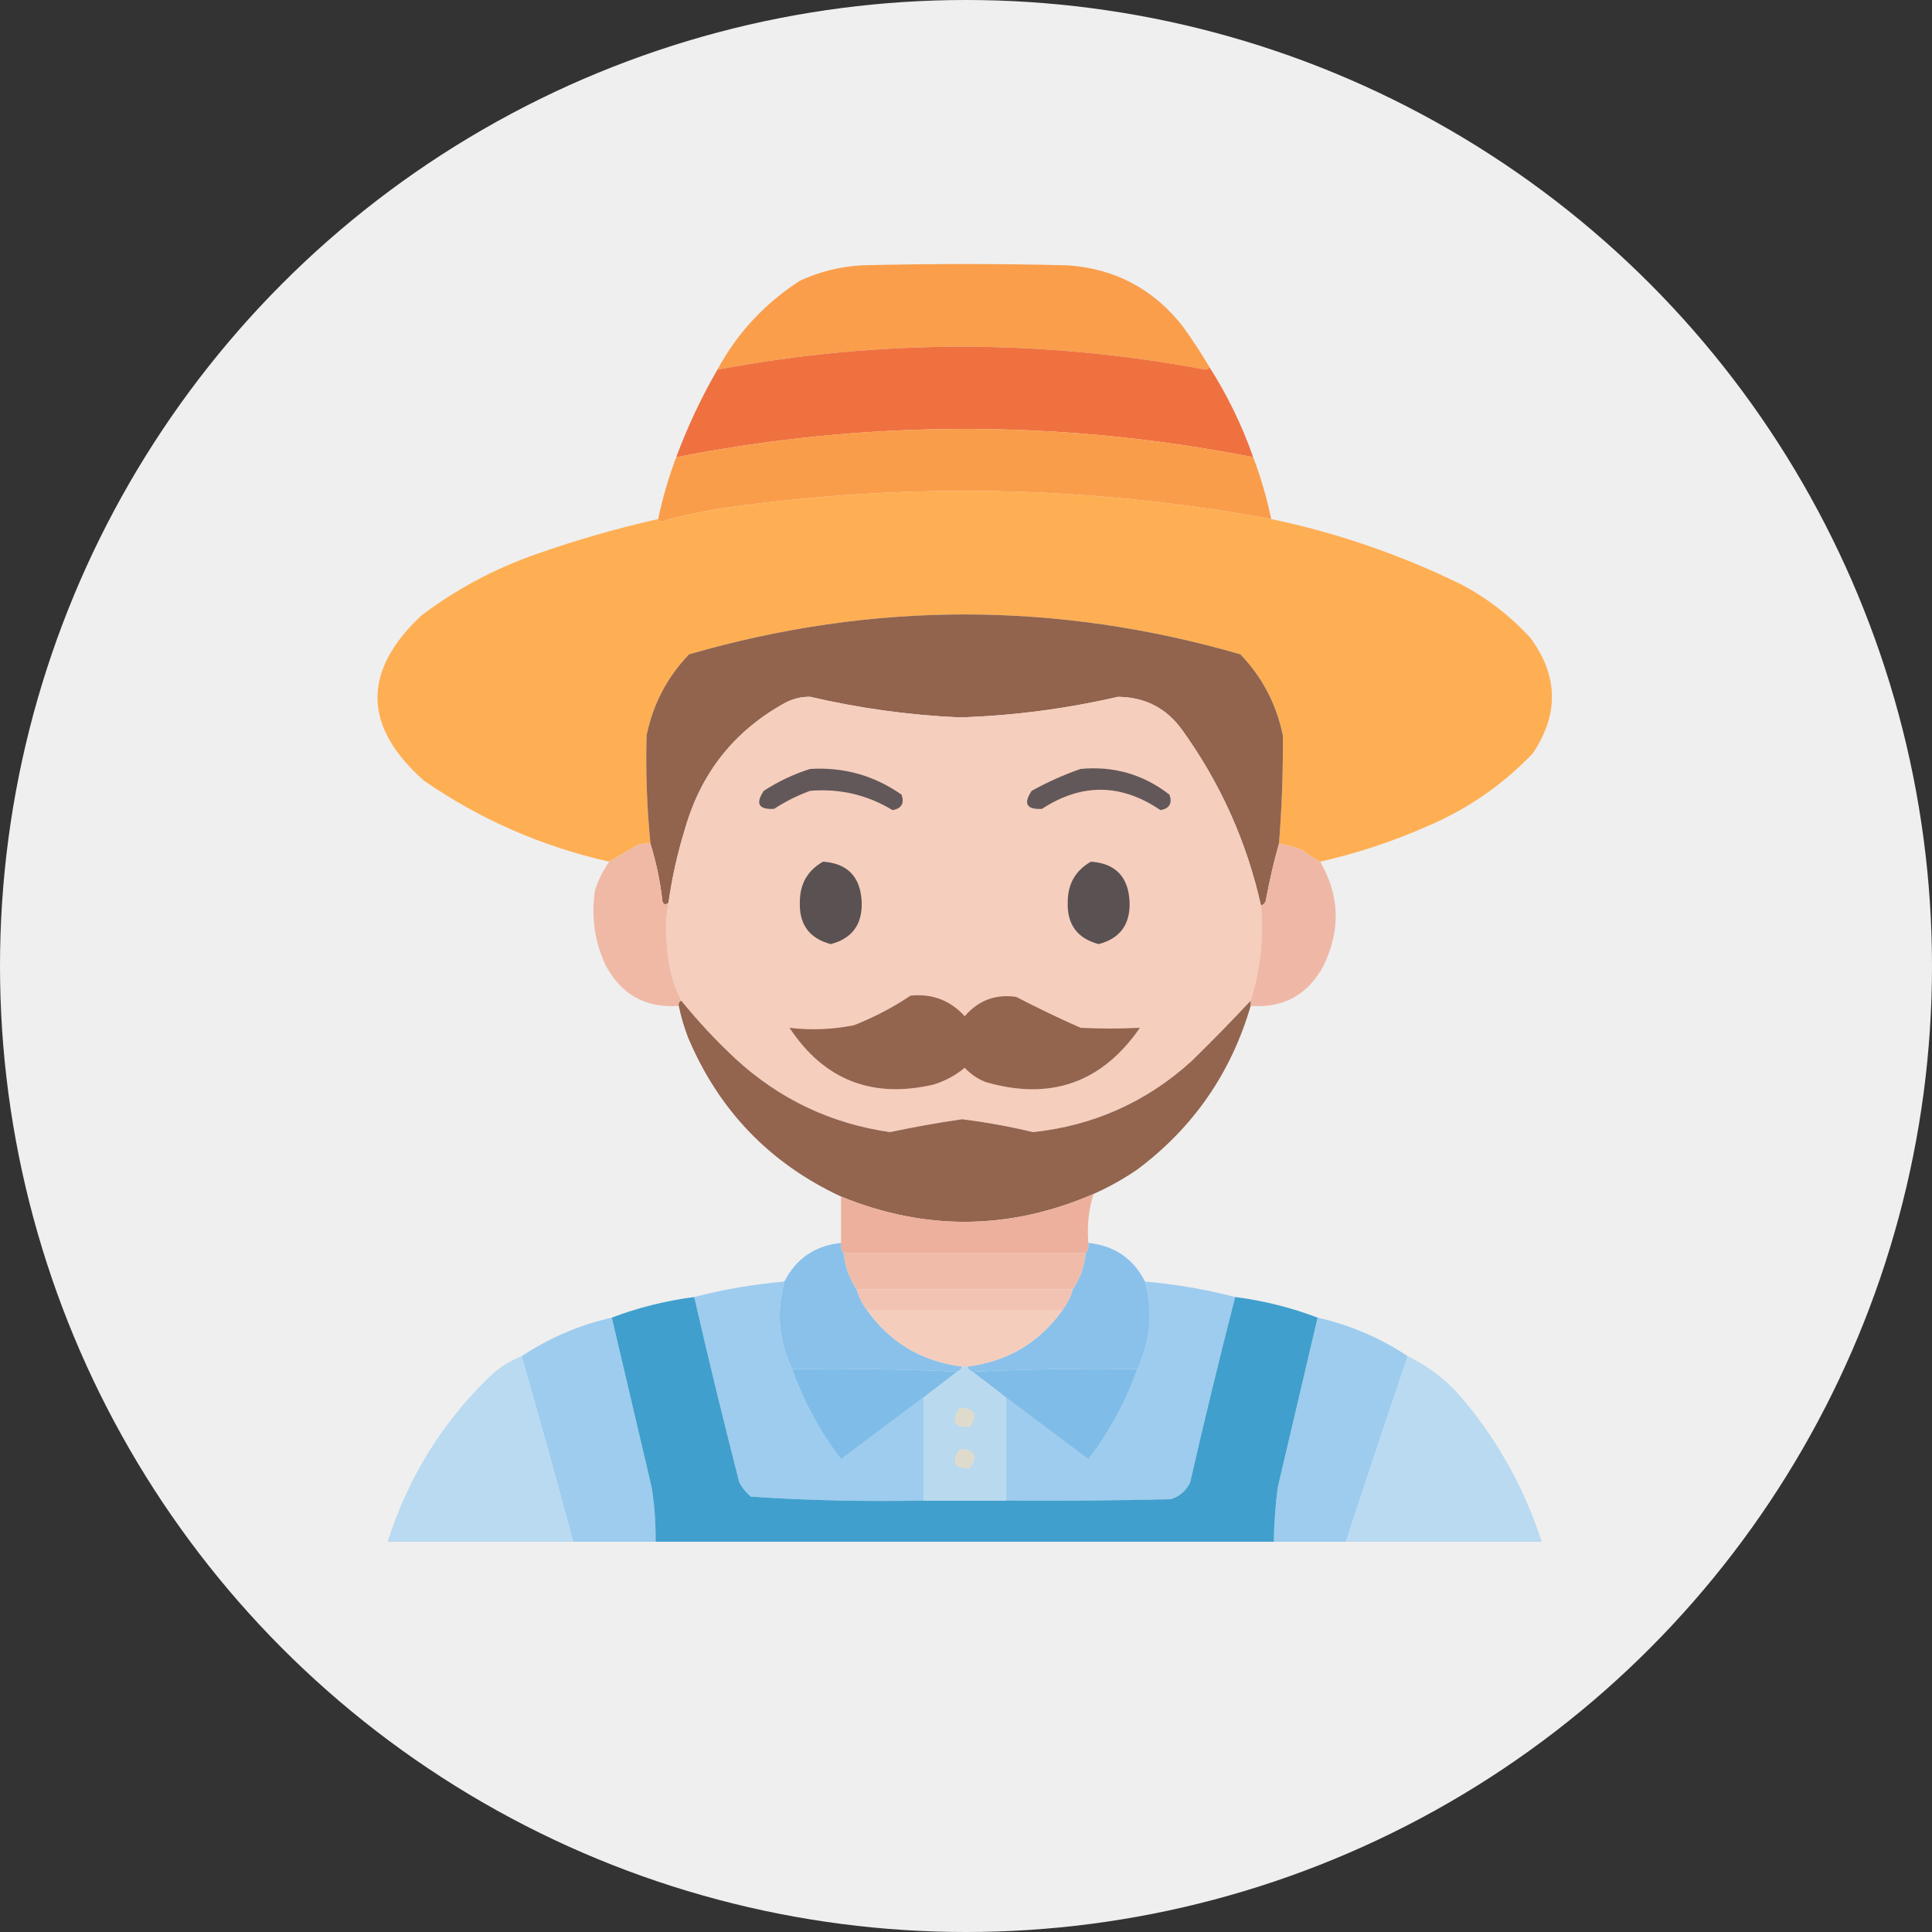 <?xml version="1.0" encoding="UTF-8"?>
<!DOCTYPE svg PUBLIC "-//W3C//DTD SVG 1.1//EN" "http://www.w3.org/Graphics/SVG/1.1/DTD/svg11.dtd">
<svg xmlns="http://www.w3.org/2000/svg" version="1.1" width="750px" height="750px" style="shape-rendering:geometricPrecision; text-rendering:geometricPrecision; image-rendering:optimizeQuality; fill-rule:evenodd; clip-rule:evenodd" xmlns:xlink="http://www.w3.org/1999/xlink">
<rect width="100%" height="100%" fill="#333333" stroke="none"/>
<g><circle fill="#efefef" r="375px" cx="375px" cy="375px"></circle></g>
<g transform="translate(119, 95)">
<g><path style="opacity:0.99" fill="#fa9d4a" d="M 350.5,47.5 C 350.265,48.097 349.765,48.43 349,48.5C 285.822,36.62 222.655,36.62 159.5,48.5C 167.19,34.308 177.856,22.808 191.5,14C 199.113,10.477 207.113,8.477 215.5,8C 242.167,7.333 268.833,7.333 295.5,8C 313.779,9.272 328.612,17.106 340,31.5C 343.759,36.691 347.259,42.024 350.5,47.5 Z"/></g>
<g><path style="opacity:1" fill="#ef7140" d="M 350.5,47.5 C 357.479,58.459 363.145,70.125 367.5,82.5C 292.845,67.848 218.178,67.848 143.5,82.5C 147.875,70.705 153.208,59.372 159.5,48.5C 222.655,36.62 285.822,36.62 349,48.5C 349.765,48.43 350.265,48.097 350.5,47.5 Z"/></g>
<g><path style="opacity:0.998" fill="#fa9d4a" d="M 367.5,82.5 C 370.453,90.308 372.786,98.308 374.5,106.5C 304.708,93.631 234.374,92.131 163.5,102C 154.702,103.299 146.036,105.132 137.5,107.5C 136.893,107.376 136.56,107.043 136.5,106.5C 138.214,98.308 140.547,90.308 143.5,82.5C 218.178,67.848 292.845,67.848 367.5,82.5 Z"/></g>
<g><path style="opacity:0.994" fill="#feaf53" d="M 374.5,106.5 C 400.216,111.906 424.883,120.406 448.5,132C 458.476,137.303 467.309,144.137 475,152.5C 485.942,167.243 486.275,182.243 476,197.5C 464.165,209.84 450.332,219.34 434.5,226C 421.254,231.804 407.587,236.304 393.5,239.5C 391.068,238.25 388.734,236.75 386.5,235C 383.568,233.855 380.568,233.022 377.5,232.5C 378.618,218.514 379.118,204.514 379,190.5C 376.516,178.364 371.016,167.864 362.5,159C 291.13,138.368 219.797,138.368 148.5,159C 139.984,167.864 134.484,178.364 132,190.5C 131.623,204.527 132.123,218.527 133.5,232.5C 131.801,232.34 130.134,232.506 128.5,233C 124.778,235.19 121.111,237.356 117.5,239.5C 91.409,233.618 67.409,223.118 45.5,208C 21.893,186.975 21.559,165.642 44.5,144C 58.166,133.665 73.166,125.665 89.5,120C 104.941,114.574 120.608,110.074 136.5,106.5C 136.56,107.043 136.893,107.376 137.5,107.5C 146.036,105.132 154.702,103.299 163.5,102C 234.374,92.131 304.708,93.631 374.5,106.5 Z"/></g>
<g><path style="opacity:1" fill="#92634d" d="M 377.5,232.5 C 375.518,239.462 373.851,246.629 372.5,254C 372.316,255.376 371.649,256.209 370.5,256.5C 364.955,231.745 354.789,209.079 340,188.5C 333.95,179.973 325.616,175.64 315,175.5C 294.762,180.177 274.262,182.844 253.5,183.5C 233.934,182.61 214.601,179.943 195.5,175.5C 191.944,175.445 188.611,176.278 185.5,178C 166.041,188.805 153.207,204.971 147,226.5C 144.04,236.004 141.874,245.671 140.5,255.5C 138.908,256.602 138.075,255.935 138,253.5C 137.091,246.234 135.591,239.234 133.5,232.5C 132.123,218.527 131.623,204.527 132,190.5C 134.484,178.364 139.984,167.864 148.5,159C 219.797,138.368 291.13,138.368 362.5,159C 371.016,167.864 376.516,178.364 379,190.5C 379.118,204.514 378.618,218.514 377.5,232.5 Z"/></g>
<g><path style="opacity:1" fill="#f5cebd" d="M 370.5,256.5 C 371.61,269.063 370.277,281.396 366.5,293.5C 359.063,301.438 351.396,309.272 343.5,317C 326.022,332.821 305.522,341.987 282,344.5C 272.933,342.312 263.766,340.645 254.5,339.5C 245.105,340.849 235.771,342.516 226.5,344.5C 203.503,341.167 183.503,331.667 166.5,316C 158.928,308.932 151.928,301.432 145.5,293.5C 142.183,286.981 140.35,279.981 140,272.5C 139.26,266.782 139.427,261.115 140.5,255.5C 141.874,245.671 144.04,236.004 147,226.5C 153.207,204.971 166.041,188.805 185.5,178C 188.611,176.278 191.944,175.445 195.5,175.5C 214.601,179.943 233.934,182.61 253.5,183.5C 274.262,182.844 294.762,180.177 315,175.5C 325.616,175.64 333.95,179.973 340,188.5C 354.789,209.079 364.955,231.745 370.5,256.5 Z"/></g>
<g><path style="opacity:1" fill="#635859" d="M 195.5,203.5 C 208.537,202.716 220.371,206.05 231,213.5C 232.141,216.857 230.975,218.857 227.5,219.5C 217.661,213.541 206.995,211.041 195.5,212C 190.554,213.806 185.888,216.139 181.5,219C 175.5,219.333 174.167,217 177.5,212C 183.208,208.31 189.208,205.477 195.5,203.5 Z"/></g>
<g><path style="opacity:1" fill="#635859" d="M 300.5,203.5 C 313.372,202.293 324.872,205.626 335,213.5C 336.141,216.857 334.975,218.857 331.5,219.5C 316.237,209.114 300.903,208.948 285.5,219C 279.5,219.333 278.167,217 281.5,212C 287.667,208.579 294,205.746 300.5,203.5 Z"/></g>
<g><path style="opacity:1" fill="#5a5152" d="M 200.5,239.5 C 209.997,240.166 214.997,245.332 215.5,255C 215.846,263.802 211.846,269.302 203.5,271.5C 195.154,269.302 191.154,263.802 191.5,255C 191.557,248.044 194.557,242.877 200.5,239.5 Z"/></g>
<g><path style="opacity:1" fill="#5a5152" d="M 304.5,239.5 C 313.997,240.166 318.997,245.332 319.5,255C 319.846,263.802 315.846,269.302 307.5,271.5C 299.154,269.302 295.154,263.802 295.5,255C 295.557,248.044 298.557,242.877 304.5,239.5 Z"/></g>
<g><path style="opacity:0.988" fill="#efb8a5" d="M 133.5,232.5 C 135.591,239.234 137.091,246.234 138,253.5C 138.075,255.935 138.908,256.602 140.5,255.5C 139.427,261.115 139.26,266.782 140,272.5C 140.35,279.981 142.183,286.981 145.5,293.5C 144.662,293.842 144.328,294.508 144.5,295.5C 131.55,296.396 122.05,291.062 116,279.5C 111.762,270.27 110.429,260.603 112,250.5C 113.319,246.528 115.153,242.861 117.5,239.5C 121.111,237.356 124.778,235.19 128.5,233C 130.134,232.506 131.801,232.34 133.5,232.5 Z"/></g>
<g><path style="opacity:0.99" fill="#efb8a6" d="M 377.5,232.5 C 380.568,233.022 383.568,233.855 386.5,235C 388.734,236.75 391.068,238.25 393.5,239.5C 400.997,252.424 401.497,265.757 395,279.5C 388.95,291.062 379.45,296.396 366.5,295.5C 366.5,294.833 366.5,294.167 366.5,293.5C 370.277,281.396 371.61,269.063 370.5,256.5C 371.649,256.209 372.316,255.376 372.5,254C 373.851,246.629 375.518,239.462 377.5,232.5 Z"/></g>
<g><path style="opacity:1" fill="#93644e" d="M 234.5,291.5 C 242.877,290.673 249.877,293.34 255.5,299.5C 260.83,293.331 267.497,290.831 275.5,292C 283.712,296.273 292.045,300.273 300.5,304C 308.186,304.373 315.852,304.373 323.5,304C 308.707,325.377 288.707,332.377 263.5,325C 260.421,323.752 257.754,321.919 255.5,319.5C 251.947,322.444 247.947,324.61 243.5,326C 219.585,331.591 200.918,324.258 187.5,304C 195.86,304.999 204.193,304.666 212.5,303C 220.336,299.917 227.67,296.084 234.5,291.5 Z"/></g>
<g><path style="opacity:1" fill="#93644e" d="M 145.5,293.5 C 151.928,301.432 158.928,308.932 166.5,316C 183.503,331.667 203.503,341.167 226.5,344.5C 235.771,342.516 245.105,340.849 254.5,339.5C 263.766,340.645 272.933,342.312 282,344.5C 305.522,341.987 326.022,332.821 343.5,317C 351.396,309.272 359.063,301.438 366.5,293.5C 366.5,294.167 366.5,294.833 366.5,295.5C 358.881,321.578 344.214,342.745 322.5,359C 317.102,362.698 311.435,365.864 305.5,368.5C 272.978,382.574 240.311,382.907 207.5,369.5C 179.734,356.565 159.901,335.898 148,307.5C 146.523,303.57 145.356,299.57 144.5,295.5C 144.328,294.508 144.662,293.842 145.5,293.5 Z"/></g>
<g><path style="opacity:1" fill="#edb09c" d="M 305.5,368.5 C 303.607,374.545 302.94,380.879 303.5,387.5C 303.768,389.099 303.434,390.432 302.5,391.5C 271.167,391.5 239.833,391.5 208.5,391.5C 207.566,390.432 207.232,389.099 207.5,387.5C 207.5,381.5 207.5,375.5 207.5,369.5C 240.311,382.907 272.978,382.574 305.5,368.5 Z"/></g>
<g><path style="opacity:1" fill="#f0bca9" d="M 208.5,391.5 C 239.833,391.5 271.167,391.5 302.5,391.5C 302.001,396.669 300.334,401.336 297.5,405.5C 269.5,405.5 241.5,405.5 213.5,405.5C 210.666,401.336 208.999,396.669 208.5,391.5 Z"/></g>
<g><path style="opacity:0.996" fill="#9dccee" d="M 185.5,402.5 C 182.316,414.304 183.316,425.637 188.5,436.5C 193,449.168 199.334,460.834 207.5,471.5C 218.196,463.491 228.863,455.491 239.5,447.5C 239.5,460.833 239.5,474.167 239.5,487.5C 217.076,487.979 194.742,487.479 172.5,486C 170.622,484.457 169.122,482.624 168,480.5C 161.841,456.52 156.008,432.52 150.5,408.5C 161.879,405.547 173.545,403.547 185.5,402.5 Z"/></g>
<g><path style="opacity:0.996" fill="#9dccee" d="M 325.5,402.5 C 337.455,403.547 349.121,405.547 360.5,408.5C 354.362,432.387 348.528,456.387 343,480.5C 341.437,483.728 338.937,485.895 335.5,487C 314.169,487.5 292.836,487.667 271.5,487.5C 271.5,474.167 271.5,460.833 271.5,447.5C 282.137,455.491 292.804,463.491 303.5,471.5C 311.652,460.866 317.985,449.2 322.5,436.5C 327.692,425.534 328.692,414.2 325.5,402.5 Z"/></g>
<g><path style="opacity:1" fill="#f2c3b2" d="M 213.5,405.5 C 241.5,405.5 269.5,405.5 297.5,405.5C 296.692,408.45 295.358,411.117 293.5,413.5C 268.167,413.5 242.833,413.5 217.5,413.5C 215.642,411.117 214.308,408.45 213.5,405.5 Z"/></g>
<g><path style="opacity:0.995" fill="#9dccee" d="M 118.5,416.5 C 123.657,438.462 128.823,460.462 134,482.5C 135.087,489.46 135.587,496.46 135.5,503.5C 124.833,503.5 114.167,503.5 103.5,503.5C 97.03,479.427 90.364,455.427 83.5,431.5C 94.165,424.382 105.831,419.382 118.5,416.5 Z"/></g>
<g><path style="opacity:0.995" fill="#9dccee" d="M 392.5,416.5 C 405.169,419.382 416.835,424.382 427.5,431.5C 419.304,455.421 411.304,479.421 403.5,503.5C 394.167,503.5 384.833,503.5 375.5,503.5C 375.608,496.476 376.108,489.476 377,482.5C 382.171,460.484 387.337,438.484 392.5,416.5 Z"/></g>
<g><path style="opacity:1" fill="#89c1eb" d="M 207.5,387.5 C 207.232,389.099 207.566,390.432 208.5,391.5C 208.999,396.669 210.666,401.336 213.5,405.5C 214.308,408.45 215.642,411.117 217.5,413.5C 226.514,426.183 238.847,433.516 254.5,435.5C 254.167,436.5 253.5,437.167 252.5,437.5C 231.34,436.503 210.007,436.169 188.5,436.5C 183.316,425.637 182.316,414.304 185.5,402.5C 190.085,393.536 197.419,388.536 207.5,387.5 Z"/></g>
<g><path style="opacity:1" fill="#89c1eb" d="M 303.5,387.5 C 313.581,388.536 320.915,393.536 325.5,402.5C 328.692,414.2 327.692,425.534 322.5,436.5C 300.993,436.169 279.66,436.503 258.5,437.5C 257.5,437.167 256.833,436.5 256.5,435.5C 272.171,433.508 284.504,426.175 293.5,413.5C 295.358,411.117 296.692,408.45 297.5,405.5C 300.334,401.336 302.001,396.669 302.5,391.5C 303.434,390.432 303.768,389.099 303.5,387.5 Z"/></g>
<g><path style="opacity:0.994" fill="#b9daf0" d="M 83.5,431.5 C 90.364,455.427 97.03,479.427 103.5,503.5C 79.5,503.5 55.5,503.5 31.5,503.5C 39.369,478.593 52.702,457.093 71.5,439C 75.052,435.727 79.052,433.227 83.5,431.5 Z"/></g>
<g><path style="opacity:0.994" fill="#b9daf0" d="M 427.5,431.5 C 436.26,435.742 443.76,441.742 450,449.5C 463.223,465.61 473.056,483.61 479.5,503.5C 454.167,503.5 428.833,503.5 403.5,503.5C 411.304,479.421 419.304,455.421 427.5,431.5 Z"/></g>
<g><path style="opacity:1" fill="#409fcd" d="M 150.5,408.5 C 156.008,432.52 161.841,456.52 168,480.5C 169.122,482.624 170.622,484.457 172.5,486C 194.742,487.479 217.076,487.979 239.5,487.5C 250.167,487.5 260.833,487.5 271.5,487.5C 292.836,487.667 314.169,487.5 335.5,487C 338.937,485.895 341.437,483.728 343,480.5C 348.528,456.387 354.362,432.387 360.5,408.5C 371.582,409.937 382.249,412.604 392.5,416.5C 387.337,438.484 382.171,460.484 377,482.5C 376.108,489.476 375.608,496.476 375.5,503.5C 295.5,503.5 215.5,503.5 135.5,503.5C 135.587,496.46 135.087,489.46 134,482.5C 128.823,460.462 123.657,438.462 118.5,416.5C 128.751,412.604 139.418,409.937 150.5,408.5 Z"/></g>
<g><path style="opacity:1" fill="#7fbde8" d="M 322.5,436.5 C 317.985,449.2 311.652,460.866 303.5,471.5C 292.804,463.491 282.137,455.491 271.5,447.5C 267.143,444.136 262.809,440.802 258.5,437.5C 279.66,436.503 300.993,436.169 322.5,436.5 Z"/></g>
<g><path style="opacity:1" fill="#b9d9ef" d="M 254.5,435.5 C 255.167,435.5 255.833,435.5 256.5,435.5C 256.833,436.5 257.5,437.167 258.5,437.5C 262.809,440.802 267.143,444.136 271.5,447.5C 271.5,460.833 271.5,474.167 271.5,487.5C 260.833,487.5 250.167,487.5 239.5,487.5C 239.5,474.167 239.5,460.833 239.5,447.5C 243.857,444.136 248.191,440.802 252.5,437.5C 253.5,437.167 254.167,436.5 254.5,435.5 Z"/></g>
<g><path style="opacity:1" fill="#dfdbcc" d="M 253.5,451.5 C 259.488,451.664 260.821,454.164 257.5,459C 251.403,459.147 250.07,456.647 253.5,451.5 Z"/></g>
<g><path style="opacity:1" fill="#7fbde8" d="M 188.5,436.5 C 210.007,436.169 231.34,436.503 252.5,437.5C 248.191,440.802 243.857,444.136 239.5,447.5C 228.863,455.491 218.196,463.491 207.5,471.5C 199.334,460.834 193,449.168 188.5,436.5 Z"/></g>
<g><path style="opacity:1" fill="#f4cdbc" d="M 217.5,413.5 C 242.833,413.5 268.167,413.5 293.5,413.5C 284.504,426.175 272.171,433.508 256.5,435.5C 255.833,435.5 255.167,435.5 254.5,435.5C 238.847,433.516 226.514,426.183 217.5,413.5 Z"/></g>
<g><path style="opacity:1" fill="#dfdbcc" d="M 253.5,467.5 C 259.488,467.664 260.821,470.164 257.5,475C 251.403,475.147 250.07,472.647 253.5,467.5 Z"/></g>
</g>
</svg>
